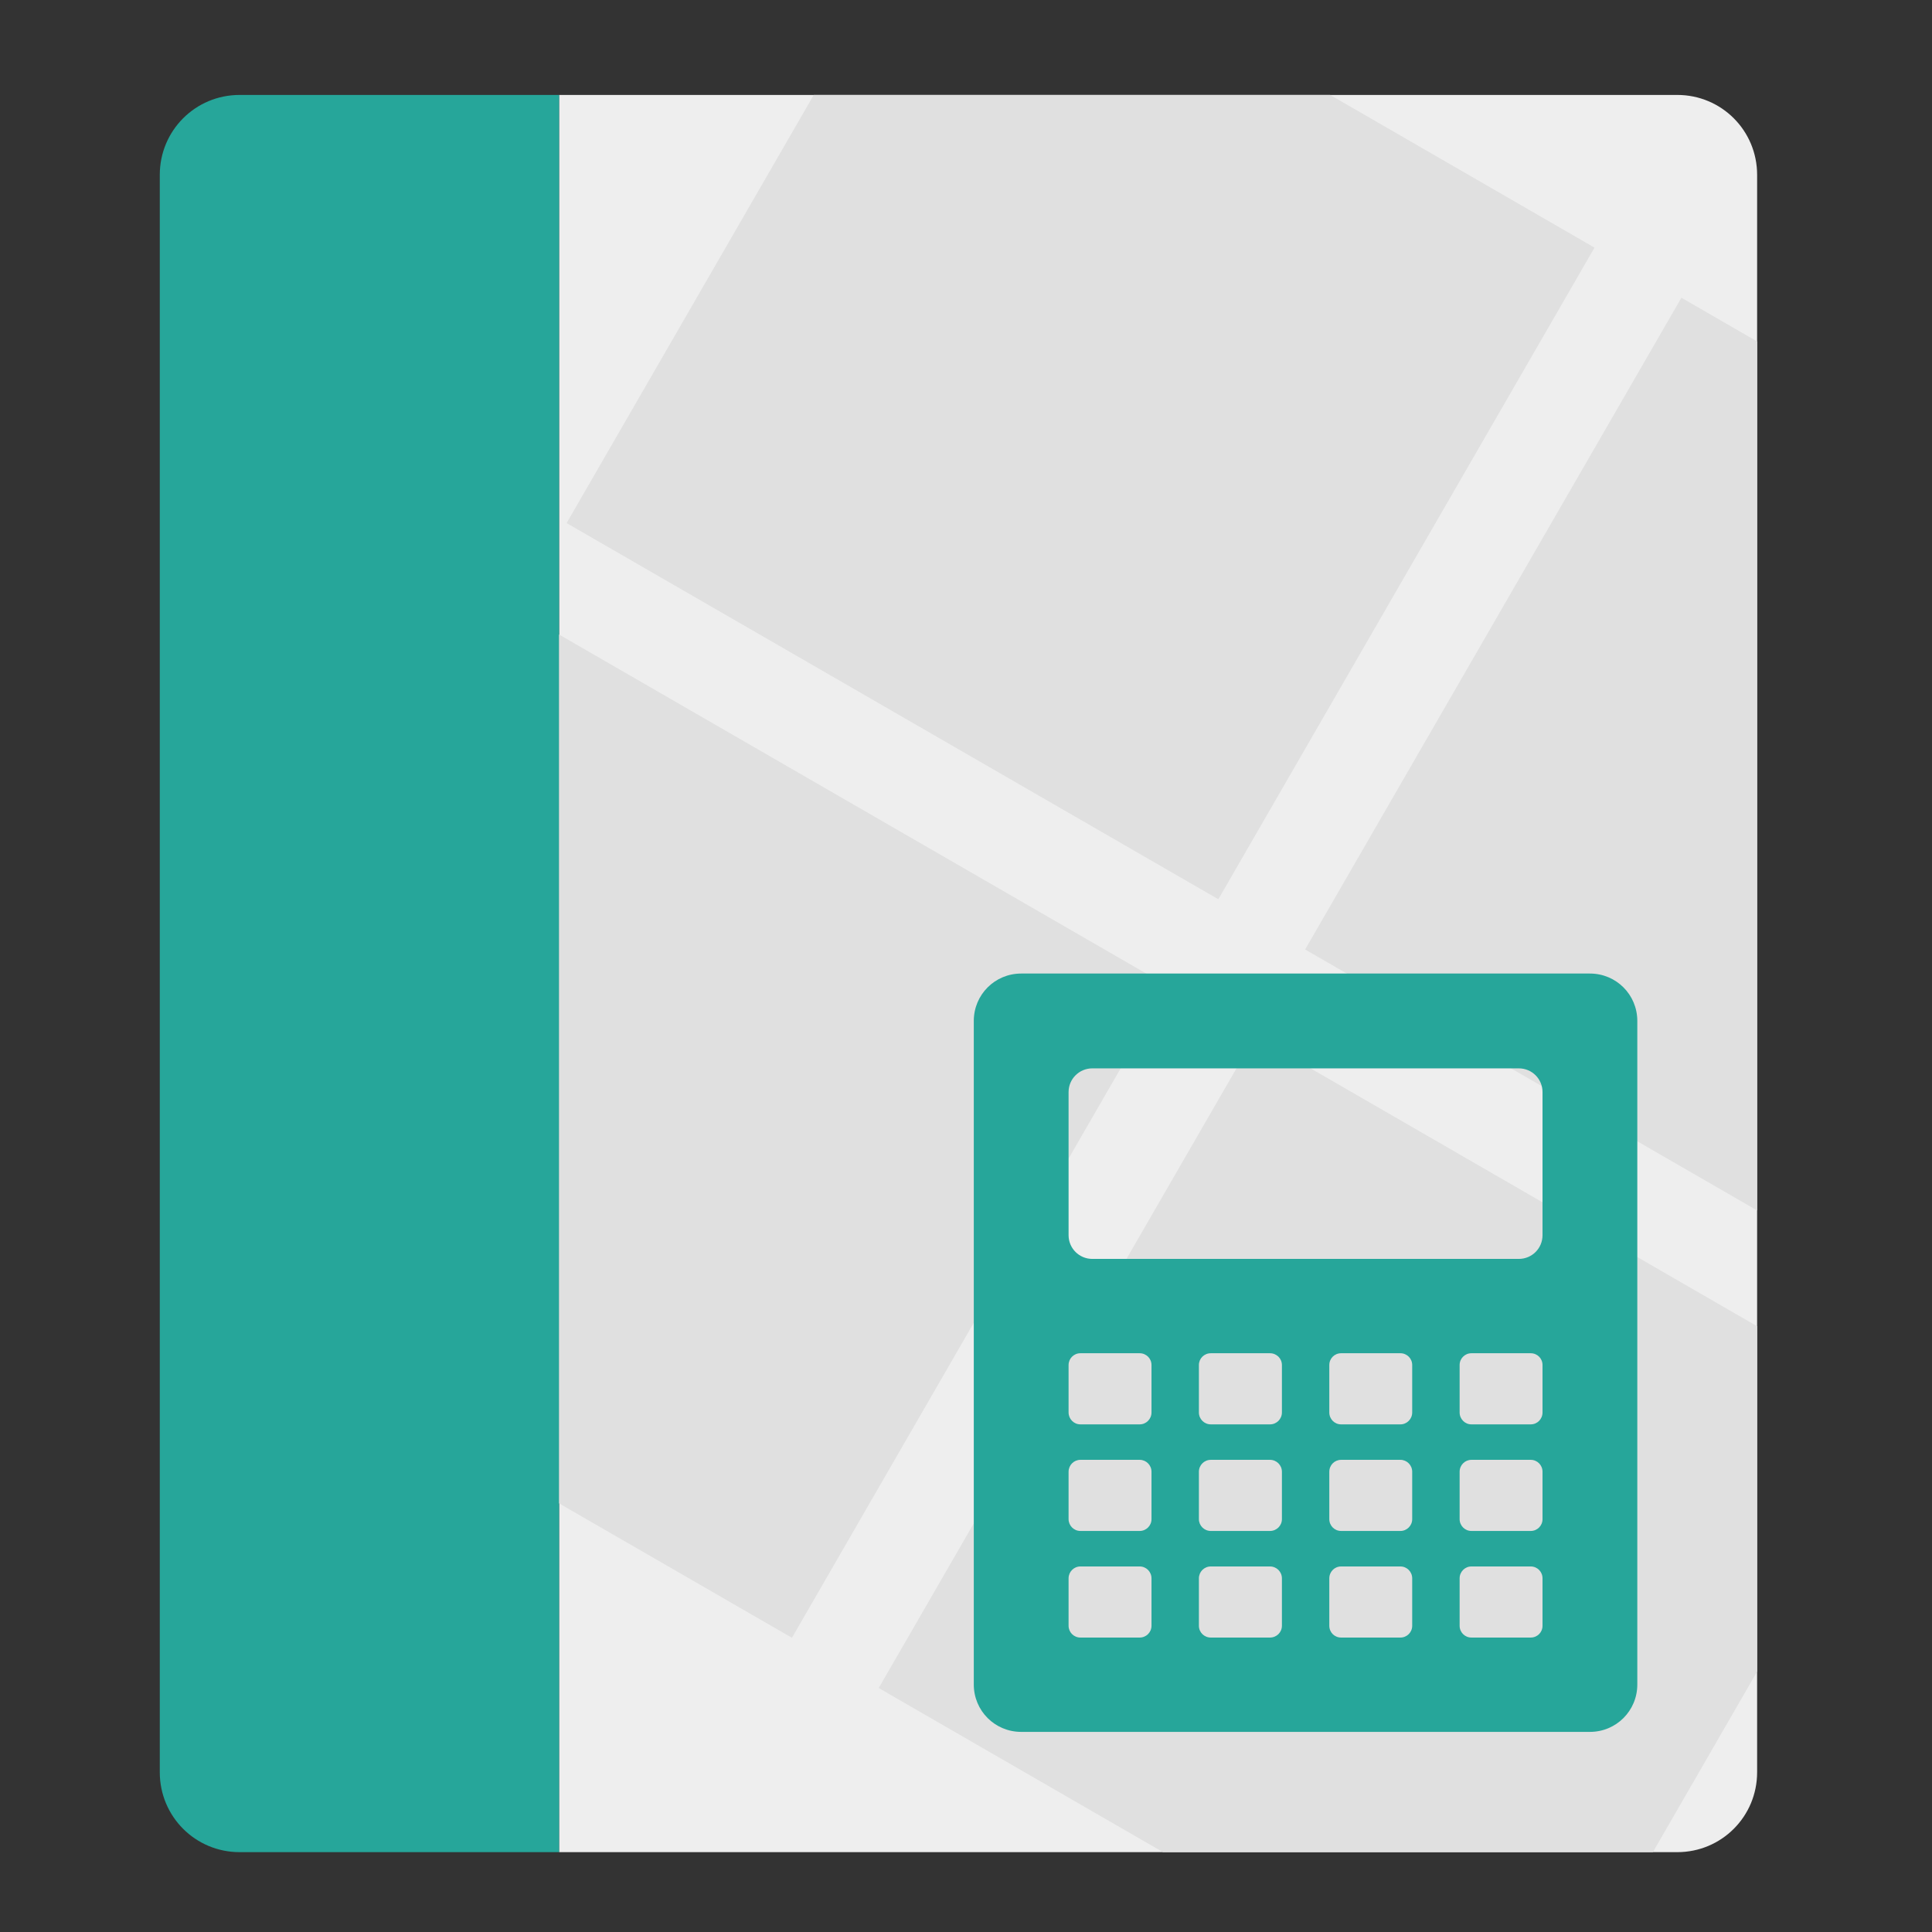 <?xml version="1.0" encoding="UTF-8"?>
<svg xmlns="http://www.w3.org/2000/svg" xmlns:xlink="http://www.w3.org/1999/xlink" width="64px" height="64px" viewBox="0 0 64 64" version="1.1">
<rect x="0" y="0" width="64" height="64" fill="#333333" stroke="none"/>
<g id="surface1">
<path style=" stroke:none;fill-rule:nonzero;fill:rgb(93.333%,93.333%,93.333%);fill-opacity:1;" d="M 18.52 61.355 L 55.562 61.355 C 57.027 61.355 58.207 60.176 58.207 58.707 L 58.207 5.793 C 58.207 4.324 57.027 3.145 55.562 3.145 L 18.52 3.145 Z M 18.52 61.355 "/>
<path style=" stroke:none;fill-rule:nonzero;fill:rgb(14.902%,65.098%,60.392%);fill-opacity:1;" d="M 18.52 61.355 L 18.52 3.145 L 7.938 3.145 C 6.473 3.145 5.293 4.324 5.293 5.793 L 5.293 58.707 C 5.293 60.176 6.473 61.355 7.938 61.355 Z M 18.52 61.355 "/>
<path style=" stroke:none;fill-rule:nonzero;fill:rgb(87.843%,87.843%,87.843%);fill-opacity:1;" d="M 26.957 3.145 L 18.77 17.328 L 40.359 29.789 L 52.82 8.203 L 44.062 3.145 Z M 55.699 9.863 L 43.234 31.453 L 58.207 40.098 L 58.207 11.312 Z M 18.52 21.02 L 18.52 49.801 L 26.234 54.254 L 38.695 32.668 Z M 41.574 34.328 L 29.109 55.918 L 38.527 61.355 L 54.754 61.355 L 58.207 55.371 L 58.207 43.934 Z M 41.574 34.328 "/>
<path style=" stroke:none;fill-rule:nonzero;fill:rgb(14.902%,65.098%,60.392%);fill-opacity:1;" d="M 33.828 32.25 C 32.957 32.25 32.258 32.949 32.258 33.82 L 32.258 55.801 C 32.258 56.672 32.957 57.371 33.828 57.371 L 52.668 57.371 C 53.539 57.371 54.238 56.672 54.238 55.801 L 54.238 33.82 C 54.238 32.949 53.539 32.25 52.668 32.25 Z M 36.184 35.391 L 50.312 35.391 C 50.75 35.391 51.098 35.742 51.098 36.176 L 51.098 40.918 C 51.098 41.352 50.75 41.703 50.312 41.703 L 36.184 41.703 C 35.75 41.703 35.398 41.352 35.398 40.918 L 35.398 36.176 C 35.398 35.742 35.75 35.391 36.184 35.391 Z M 35.789 44.828 L 37.754 44.828 C 37.969 44.828 38.145 45 38.145 45.219 L 38.145 46.789 C 38.145 47.008 37.969 47.184 37.754 47.184 L 35.789 47.184 C 35.574 47.184 35.398 47.008 35.398 46.789 L 35.398 45.219 C 35.398 45 35.574 44.828 35.789 44.828 Z M 40.109 44.828 L 42.07 44.828 C 42.289 44.828 42.465 45 42.465 45.219 L 42.465 46.789 C 42.465 47.008 42.289 47.184 42.07 47.184 L 40.109 47.184 C 39.891 47.184 39.715 47.008 39.715 46.789 L 39.715 45.219 C 39.715 45 39.891 44.828 40.109 44.828 Z M 44.426 44.828 L 46.391 44.828 C 46.605 44.828 46.781 45 46.781 45.219 L 46.781 46.789 C 46.781 47.008 46.605 47.184 46.391 47.184 L 44.426 47.184 C 44.207 47.184 44.035 47.008 44.035 46.789 L 44.035 45.219 C 44.035 45 44.207 44.828 44.426 44.828 Z M 48.742 44.828 L 50.707 44.828 C 50.926 44.828 51.098 45 51.098 45.219 L 51.098 46.789 C 51.098 47.008 50.926 47.184 50.707 47.184 L 48.742 47.184 C 48.527 47.184 48.352 47.008 48.352 46.789 L 48.352 45.219 C 48.352 45 48.527 44.828 48.742 44.828 Z M 35.789 48.359 L 37.754 48.359 C 37.969 48.359 38.145 48.535 38.145 48.754 L 38.145 50.324 C 38.145 50.539 37.969 50.715 37.754 50.715 L 35.789 50.715 C 35.574 50.715 35.398 50.539 35.398 50.324 L 35.398 48.754 C 35.398 48.535 35.574 48.359 35.789 48.359 Z M 40.109 48.359 L 42.07 48.359 C 42.289 48.359 42.465 48.535 42.465 48.754 L 42.465 50.324 C 42.465 50.539 42.289 50.715 42.07 50.715 L 40.109 50.715 C 39.891 50.715 39.715 50.539 39.715 50.324 L 39.715 48.754 C 39.715 48.535 39.891 48.359 40.109 48.359 Z M 44.426 48.359 L 46.391 48.359 C 46.605 48.359 46.781 48.535 46.781 48.754 L 46.781 50.324 C 46.781 50.539 46.605 50.715 46.391 50.715 L 44.426 50.715 C 44.207 50.715 44.035 50.539 44.035 50.324 L 44.035 48.754 C 44.035 48.535 44.207 48.359 44.426 48.359 Z M 48.742 48.359 L 50.707 48.359 C 50.926 48.359 51.098 48.535 51.098 48.754 L 51.098 50.324 C 51.098 50.539 50.926 50.715 50.707 50.715 L 48.742 50.715 C 48.527 50.715 48.352 50.539 48.352 50.324 L 48.352 48.754 C 48.352 48.535 48.527 48.359 48.742 48.359 Z M 35.789 51.891 L 37.754 51.891 C 37.969 51.891 38.145 52.066 38.145 52.285 L 38.145 53.855 C 38.145 54.074 37.969 54.246 37.754 54.246 L 35.789 54.246 C 35.574 54.246 35.398 54.074 35.398 53.855 L 35.398 52.285 C 35.398 52.066 35.574 51.891 35.789 51.891 Z M 40.109 51.891 L 42.07 51.891 C 42.289 51.891 42.465 52.066 42.465 52.285 L 42.465 53.855 C 42.465 54.074 42.289 54.246 42.07 54.246 L 40.109 54.246 C 39.891 54.246 39.715 54.074 39.715 53.855 L 39.715 52.285 C 39.715 52.066 39.891 51.891 40.109 51.891 Z M 44.426 51.891 L 46.391 51.891 C 46.605 51.891 46.781 52.066 46.781 52.285 L 46.781 53.855 C 46.781 54.074 46.605 54.246 46.391 54.246 L 44.426 54.246 C 44.207 54.246 44.035 54.074 44.035 53.855 L 44.035 52.285 C 44.035 52.066 44.207 51.891 44.426 51.891 Z M 48.742 51.891 L 50.707 51.891 C 50.926 51.891 51.098 52.066 51.098 52.285 L 51.098 53.855 C 51.098 54.074 50.926 54.246 50.707 54.246 L 48.742 54.246 C 48.527 54.246 48.352 54.074 48.352 53.855 L 48.352 52.285 C 48.352 52.066 48.527 51.891 48.742 51.891 Z M 48.742 51.891 "/>
</g>
</svg>
